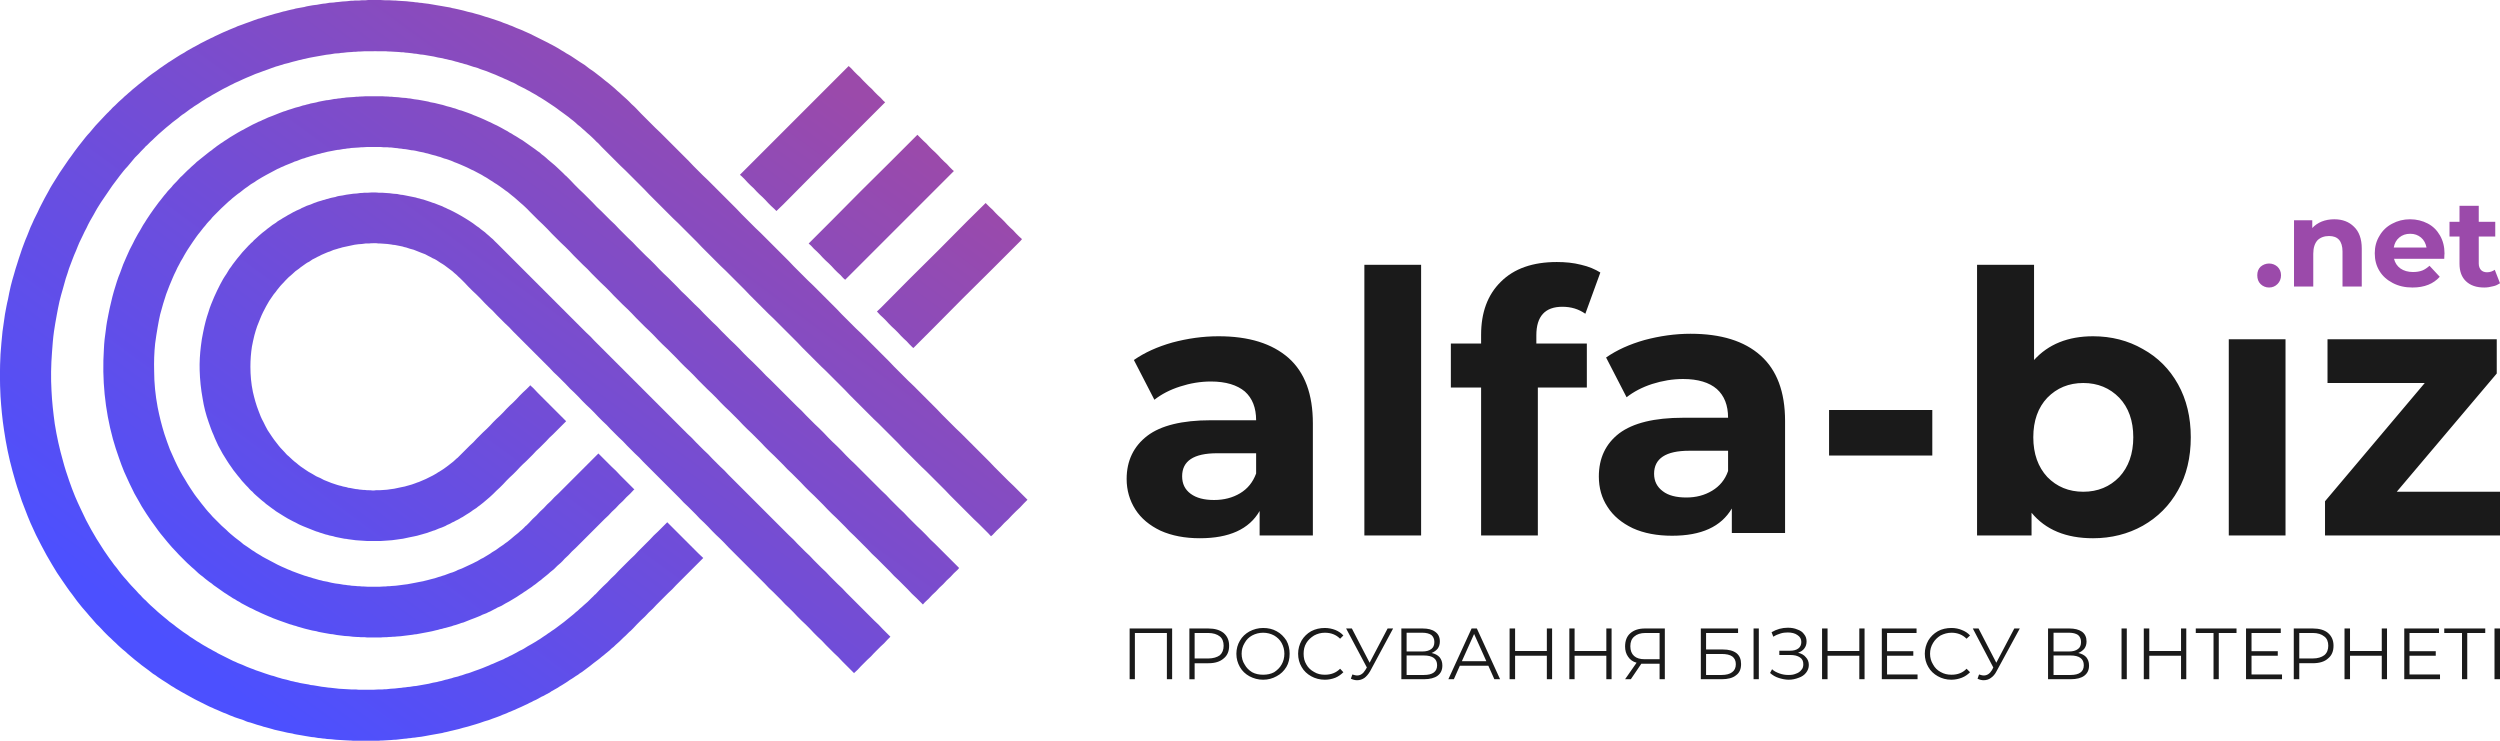 <svg xmlns="http://www.w3.org/2000/svg" width="377.983" height="111.999" viewBox="0 0 10001 2963"
     shape-rendering="geometricPrecision" text-rendering="geometricPrecision" image-rendering="optimizeQuality"
     fill-rule="evenodd" clip-rule="evenodd">
    <defs>
        <style>.fil0{fill:#1a1a1a;fill-rule:nonzero}</style>
        <linearGradient id="id0" gradientUnits="userSpaceOnUse" x1="1050.88" y1="2857.31" x2="3059.16" y2="106.31">
            <stop offset="0" stop-color="#4c50ff"/>
            <stop offset="1" stop-color="#9b4aaa"/>
        </linearGradient>
    </defs>
    <g id="Слой_x0020_1">
        <path class="fil0"
              d="M4689 2514v203h-21v-185h-128v185h-21v-203h170zm145 0c26 0 46 6 61 18 15 13 22 30 22 51 0 22-7 39-22 51-15 13-35 19-61 19h-55v64h-21v-203h76zm-1 120c20 0 36-5 47-13 10-9 15-22 15-38s-5-29-15-37c-11-9-27-14-47-14h-54v102h54zm220 85c-20 0-38-5-55-14-16-9-29-21-38-37s-14-33-14-53c0-19 5-37 14-52 9-16 22-28 38-37 17-9 35-14 55-14s38 4 54 13c17 9 29 22 39 37 9 16 13 34 13 53 0 20-4 38-13 53-10 16-22 28-39 37-16 9-34 14-54 14zm0-20c16 0 31-3 44-10 12-8 23-18 30-31 7-12 11-27 11-43s-4-30-11-43-18-23-30-30c-13-7-28-11-44-11s-31 4-44 11-23 17-30 30c-8 13-12 27-12 43s4 31 12 43c7 13 17 23 30 31 13 7 28 10 44 10zm247 20c-20 0-39-5-55-14s-29-21-38-37c-9-15-14-33-14-53 0-19 5-37 14-53 9-15 22-28 38-37 17-9 35-13 55-13 15 0 29 3 42 8 12 5 23 12 32 22l-13 13c-16-16-36-24-61-24-16 0-30 4-43 11-13 8-24 18-31 30-8 13-11 27-11 43s3 30 11 43c7 13 18 23 31 30 13 8 27 11 43 11 25 0 45-8 61-24l13 14c-9 9-20 17-32 22-13 5-27 8-42 8zm273-205l-92 171c-7 12-15 21-23 27-9 6-19 9-29 9-8 0-16-2-25-6l6-17c7 2 13 4 19 4 13 0 24-7 33-22l6-10-83-156h23l71 137 72-137h22zm154 98c14 3 25 9 32 17 7 9 11 19 11 33 0 18-6 31-19 41-12 9-31 14-55 14h-90v-203h85c21 0 38 4 50 13 13 9 19 22 19 39 0 11-3 21-9 29-6 7-14 13-24 17zm-100-6h63c15 0 27-3 36-10 8-6 12-15 12-28 0-12-4-21-12-28-9-6-21-9-36-9h-63v75zm69 94c35 0 53-13 53-39s-18-39-53-39h-69v78h69zm258-37h-114l-24 54h-22l93-203h21l93 203h-23l-24-54zm-8-18l-49-109-49 109h98zm263-131v203h-21v-94h-127v94h-22v-203h22v90h127v-90h21zm238 0v203h-21v-94h-127v94h-21v-203h21v90h127v-90h21zm213 0v203h-21v-62h-73l-42 62h-23l46-66c-15-4-26-12-34-24-8-11-12-25-12-41 0-23 7-41 21-53 15-13 34-19 59-19h79zm-138 71c0 17 5 30 15 39s24 13 43 13h59v-105h-57c-19 0-34 5-44 14-11 9-16 22-16 39zm282-71h149v18h-128v66h67c24 0 42 5 55 15 12 10 18 24 18 43 0 20-6 35-20 45-13 11-33 16-58 16h-83v-203zm83 186c19 0 33-4 42-11 10-7 15-18 15-32s-5-24-14-31c-10-7-24-10-43-10h-62v84h62zm128-186h21v203h-21v-203zm178 97c13 3 24 9 31 18 8 8 12 19 12 31s-4 22-11 31-17 16-29 20c-13 5-26 8-40 8s-27-3-40-7-25-11-35-20l8-15c8 8 19 13 30 17s23 6 35 6c11 0 21-1 30-5 9-3 17-8 22-15 6-6 8-14 8-23 0-12-4-21-13-27-10-7-23-10-40-10h-43v-17h42c15 0 26-3 34-9s12-15 12-26c0-12-5-21-16-28-10-7-23-10-38-10-10 0-20 1-29 4-10 3-20 7-29 13l-7-18c20-12 42-18 65-18 14 0 27 2 38 7 12 4 21 10 27 19 7 8 10 18 10 29s-3 20-9 28-14 13-25 17zm266-97v203h-21v-94h-127v94h-22v-203h22v90h127v-90h21zm212 184v19h-143v-203h139v18h-118v73h105v18h-105v75h122zm135 21c-20 0-38-5-54-14s-29-21-38-37c-9-15-14-33-14-53 0-19 5-37 14-53 9-15 22-28 38-37s35-13 55-13c15 0 29 3 41 8 13 5 24 12 33 22l-14 13c-16-16-36-24-60-24-16 0-30 4-44 11-13 8-23 18-30 30-8 13-12 27-12 43s4 30 12 43c7 13 17 23 30 30 14 8 28 11 44 11 25 0 45-8 60-24l14 14c-9 9-20 17-33 22s-27 8-42 8zm274-205l-93 171c-6 12-14 21-23 27-8 6-18 9-29 9-7 0-16-2-24-6l6-17c7 2 13 4 19 4 13 0 24-7 33-22l5-10-82-156h23l71 137 72-137h22zm234 98c14 3 25 9 32 17 7 9 11 19 11 33 0 18-6 31-19 41-12 9-30 14-55 14h-90v-203h85c21 0 38 4 51 13 12 9 18 22 18 39 0 11-3 21-9 29-6 7-14 13-24 17zm-99-6h62c15 0 27-3 36-10 8-6 12-15 12-28 0-12-4-21-12-28-9-6-21-9-36-9h-62v75zm68 94c35 0 53-13 53-39s-18-39-53-39h-68v78h68zm204-186h21v203h-21v-203zm259 0v203h-21v-94h-127v94h-22v-203h22v90h127v-90h21zm201 18h-71v185h-21v-185h-71v-18h163v18zm182 166v19h-144v-203h139v18h-117v73h105v18h-105v75h122zm123-184c26 0 47 6 61 18 15 13 22 30 22 51 0 22-7 39-22 51-14 13-35 19-61 19h-54v64h-22v-203h76zm0 120c20 0 35-5 46-13 11-9 16-22 16-38s-5-29-16-37c-11-9-26-14-46-14h-54v102h54zm297-120v203h-21v-94h-127v94h-22v-203h22v90h127v-90h21zm212 184v19h-143v-203h139v18h-118v73h105v18h-105v75h122zm181-166h-72v185h-21v-185h-71v-18h164v18zm37-18h22v203h-22v-203z"/>
        <path d="M16 1720c-7-45-11-90-14-135-3-56-3-112 0-168 2-30 5-61 8-91 3-23 7-47 10-70 4-20 7-40 12-59 3-18 7-35 11-53 4-16 8-31 13-47 4-14 8-29 13-43 4-13 8-26 13-40 4-12 8-25 13-37 4-12 9-23 14-35 4-11 9-22 13-33 5-11 10-21 14-31l15-30c4-10 9-19 14-29 5-9 9-18 14-27l15-27c4-8 9-17 14-25l15-24 15-24c5-7 10-15 15-22 5-8 10-15 15-22 4-7 10-14 15-21l15-21c5-7 10-13 15-20 5-6 10-13 15-19s10-13 15-19 10-12 16-18l15-18c5-6 10-12 15-17 5-6 11-11 16-17 5-5 10-11 15-16 5-6 11-11 16-16 1-2 3-4 5-5 3-4 7-7 10-11 6-5 11-10 16-15s10-10 16-15c5-4 10-9 15-14 6-5 11-9 16-14 5-4 11-9 16-14 5-4 10-8 16-13 5-4 10-9 16-13l15-12c6-5 11-9 16-13 6-4 11-8 16-12 6-4 11-8 16-11 6-4 11-8 16-12 6-4 11-7 16-11 6-4 11-7 16-11 6-3 11-7 16-10 6-4 11-7 17-11 5-3 10-6 16-10 5-3 10-6 16-9 5-4 11-7 16-10s11-6 16-9c6-3 11-6 17-9 5-3 10-6 16-9 5-3 11-5 16-8 6-3 11-6 16-8 6-3 11-6 17-8 5-3 11-6 16-8 6-3 11-5 17-8 5-2 10-5 16-7 5-2 11-5 16-7 6-2 11-5 17-7 5-2 11-4 16-7 6-2 11-4 17-6 5-2 11-4 16-6 6-2 11-4 17-6 5-2 11-4 16-6 6-2 12-4 17-6 6-1 11-3 17-5 5-2 11-3 16-5 6-2 11-3 17-5s11-3 17-5c5-1 11-3 16-4 6-2 11-3 17-5 6-1 11-2 17-4 5-1 11-3 17-4 5-1 11-2 16-4 6-1 12-2 17-3 6-1 11-2 17-3 6-2 11-3 17-4 5-1 11-2 17-3 5-1 11-1 17-2 5-1 11-2 16-3 6-1 12-2 17-2 6-1 12-2 17-3 6 0 12-1 17-1 6-1 12-2 17-2 6-1 12-1 17-2 6 0 12-1 17-1 6-1 12-1 17-2 6 0 12 0 17-1h17c6-1 12-1 17-1 6 0 12 0 18-1h51c6 0 12 1 17 1h17c6 0 12 1 18 1 5 0 11 0 17 1 6 0 11 1 17 1s12 1 17 1c6 1 12 1 18 2 6 0 11 1 17 2 6 0 12 1 17 2 6 0 12 1 18 2s11 1 17 2l18 3c6 1 11 2 17 3l18 3c5 1 11 2 17 3l18 3c5 2 11 3 17 4s12 3 18 4 11 3 17 4c6 2 12 3 18 5 6 1 12 3 18 4 5 2 11 3 17 5s12 3 18 5l18 6c5 1 11 3 17 5l18 6 18 6c6 2 12 4 18 7 6 2 12 4 17 6 6 3 12 5 18 7 6 3 12 5 18 8 6 2 12 5 18 7 6 3 12 5 18 8s12 5 18 8l18 9 18 9 18 9 18 9c6 3 12 7 19 10 6 3 12 7 18 10 6 4 12 7 18 11 6 3 12 7 18 11 6 3 12 7 19 11l18 12 18 12c6 4 13 8 19 12 6 5 12 9 18 14 6 4 13 9 19 13 6 5 12 9 18 14 7 5 13 10 19 15s12 10 19 15l18 15c7 6 13 11 19 17 6 5 13 11 19 17s13 11 19 17 13 12 19 19c4 3 7 7 11 10l8 8 19 20 19 19 19 19 19 19 20 19 19 19 19 19 19 19 19 19 19 19 19 19 19 20 19 19 19 19 20 19 19 19 19 19 19 19 19 19 19 19 19 19 19 20 19 19 19 19 19 19 20 19 19 19 19 19 19 19 19 19 19 19 19 19 19 20 19 19 19 19 19 19 20 19 19 19 19 19 19 19 19 19 19 19 19 20 19 19 19 19 19 19 20 19 19 19 19 19 19 19 19 19 19 19 19 19 19 20 19 19 19 19 19 19 20 19 19 19 19 19 19 19 19 19 19 19 19 20 19 19 19 19 19 19 20 19 19 19 19 19 19 19 19 19 19 19 19 19 19 20 19 19 19 19 19 19 20 19 19 19 19 19 18 18-15 15-15 16-16 15-16 16-15 16-16 15-15 16-16 15-15 16-7 6-11-12-19-19-19-19-20-19-19-19-19-19-19-19-19-19-19-19-19-20-19-19-19-19-19-19-19-19-20-19-19-19-19-19-19-19-19-19-19-20-19-19-19-19-19-19-19-19-20-19-19-19-19-19-19-19-19-19-19-19-19-20-19-19-19-19-19-19-19-19-20-19-19-19-19-19-19-19-19-19-19-20-19-19-19-19-19-19-19-19-19-19-20-19-19-19-19-19-19-19-19-19-19-20-19-19-19-19-19-19-19-19-20-19-19-19-19-19-19-19-19-19-19-20-19-19-19-19-19-19-19-19-20-19-19-19-19-19-19-19-19-19-19-19-19-20-19-19-19-19-19-19-19-19-20-19-19-19-19-19-19-19-19-19-14-15c-2-1-3-3-5-4-6-7-13-13-19-19s-13-12-19-17c-6-6-13-12-19-17-6-6-12-11-19-16-6-6-12-11-18-16-7-5-13-10-19-15-6-4-12-9-19-14-6-4-12-9-18-13-6-5-12-9-19-14l-18-12-18-12c-7-4-13-8-19-12-6-3-12-7-18-11-6-3-12-7-18-10-6-4-12-7-18-10-6-4-13-7-19-10l-18-9c-6-4-12-7-18-10-6-2-12-5-18-8s-12-6-18-8c-6-3-12-6-18-8-6-3-12-5-18-8-6-2-12-5-18-7s-11-5-17-7l-18-6c-6-2-12-4-18-7-6-2-12-3-18-5l-18-6c-5-2-11-4-17-5-6-2-12-4-18-5-6-2-12-4-18-5-5-2-11-3-17-5-6-1-12-2-18-4-6-1-11-2-17-4l-18-3c-6-1-11-3-17-4l-18-3c-6-1-11-2-17-3s-12-2-18-2c-5-1-11-2-17-3-6 0-12-1-17-2-6-1-12-1-18-2-6 0-11-1-17-2-6 0-12 0-17-1-6 0-12-1-18-1-5 0-11-1-17-1s-11 0-17-1h-35c-5 0-11-1-17 0h-34c-6 0-11 1-17 1s-11 0-17 1c-6 0-11 0-17 1-6 0-12 1-17 1-6 1-12 1-17 2-6 0-12 1-17 2-6 0-11 1-17 1-6 1-11 2-17 3s-11 1-17 2-11 2-17 3c-5 1-11 2-17 3-5 1-11 2-17 3-5 1-11 2-16 3-6 1-12 3-17 4-6 1-11 2-17 4-6 1-11 2-17 4-5 1-11 3-16 4-6 2-12 3-17 5-6 1-11 3-17 4-5 2-11 4-16 5-6 2-12 4-17 5-6 2-11 4-17 6-5 2-11 4-16 6-6 2-11 4-17 6-5 2-11 4-16 6-6 2-11 4-17 6-5 2-11 5-16 7-6 2-11 5-17 7-5 2-11 5-16 7-6 3-11 5-17 8-5 2-11 5-16 7-5 3-11 6-16 8-6 3-11 6-17 9-5 2-10 5-16 8-5 3-11 6-16 9-6 3-11 6-16 9-6 3-11 6-17 10-5 3-10 6-16 9-5 4-11 7-16 10-5 4-11 7-16 11-5 3-11 7-16 10-5 4-11 8-16 11-6 4-11 8-16 12s-11 8-16 11c-5 4-11 8-16 13-5 4-11 8-16 12s-11 8-16 13c-5 4-10 8-16 13-5 4-10 9-15 13-6 5-11 10-16 14-5 5-11 10-16 15s-10 10-16 15l-15 15-3 2c-4 5-8 9-13 14s-10 10-15 16l-16 16-15 18-15 18c-6 6-11 12-16 18s-10 13-15 19c-5 7-10 13-15 20s-10 14-15 20c-5 7-10 14-15 22-5 7-10 14-15 22-5 7-10 15-15 22l-15 24c-5 9-10 17-14 25-5 9-10 18-15 26-5 9-10 19-14 28-5 9-10 19-14 28-5 11-10 21-15 31-4 10-9 21-13 32-5 11-10 23-14 34-5 12-9 25-14 37-4 13-8 26-13 40-4 14-8 28-12 43-5 16-9 32-13 48-4 19-8 37-11 55-4 22-8 44-11 65-4 28-6 56-8 84-4 51-5 103-2 154 2 44 7 88 13 132 8 51 19 100 33 149 7 27 16 54 25 80 7 21 15 41 23 61 7 17 15 34 23 51 7 15 14 29 21 44l21 39 21 36 21 33c6 10 13 20 20 30 6 9 13 19 20 28 6 9 13 18 20 26 6 9 13 17 19 25 7 8 13 16 20 23 6 8 13 15 19 22 7 7 13 14 20 21 6 7 12 14 19 20 2 3 5 6 8 9s7 7 11 10c6 6 12 13 19 19 6 5 12 11 19 17 6 6 12 11 19 17l18 15c7 5 13 11 19 16 6 4 12 9 19 14 6 5 12 10 18 14 6 5 13 9 19 14l18 12c6 5 12 9 19 13l18 12c6 3 12 7 18 11s12 7 19 11c6 4 12 7 18 10 6 4 12 7 18 10 6 4 12 7 18 10l18 9 18 9 18 9c6 2 12 5 18 8 6 2 12 5 18 7 6 3 12 5 18 8 6 2 12 5 18 7s12 4 18 7l18 6c6 2 11 4 17 6l18 6c6 2 12 4 18 5l18 6c5 1 11 3 17 5 6 1 12 3 18 4 6 2 12 3 17 5 6 1 12 2 18 4 6 1 12 2 18 4 5 1 11 2 17 3l18 3c5 2 11 3 17 3l18 3c5 1 11 2 17 3s12 1 17 2c6 1 12 2 18 2 5 1 11 1 17 2s12 1 17 2c6 0 12 1 18 1 5 0 11 1 17 1s11 1 17 1h17c6 1 12 1 18 1h51c6 0 11-1 17-1h17c6-1 12-1 17-1 6-1 12-1 17-2 6 0 12-1 17-1 6-1 12-1 17-2 6 0 12-1 17-2 6 0 12-1 17-2 6 0 12-1 17-2 6-1 11-2 17-2 6-1 11-2 17-3s11-2 17-3c5-1 11-2 17-3 5-1 11-3 16-4 6-1 12-2 17-3 6-2 11-3 17-4 6-2 11-3 17-5 5-1 11-2 16-4 6-1 12-3 17-5 6-1 11-3 17-4 5-2 11-4 16-5 6-2 12-4 17-6 6-1 11-3 17-5 5-2 11-4 16-6 6-2 11-4 17-6 5-2 11-4 16-6 6-2 11-5 17-7 5-2 11-4 16-7 6-2 11-4 17-7 5-2 11-5 16-7 6-2 11-5 17-7 5-3 10-6 16-8 5-3 11-6 16-8 6-3 11-6 17-9 5-3 10-6 16-9 5-2 11-5 16-8s11-7 16-10c6-3 11-6 16-9 6-3 11-7 17-10 5-3 10-7 16-10 5-4 11-7 16-11 5-3 11-7 16-11 5-3 11-7 16-11 5-3 11-7 16-11s11-8 16-12 11-8 16-12 10-8 16-13c5-4 10-8 16-13 5-4 10-8 15-13 6-4 11-9 16-14 5-4 11-9 16-14 5-4 10-9 16-14l15-15c4-4 9-8 13-13l3-2 15-16 16-16 16-15 15-16 16-15 15-16 16-16 15-15 16-16 16-15 15-16 16-16 15-15 16-16 15-16 16-15 16-16 15-15 7-7 11 11 19 19 19 19 19 19 19 19 19 19 19 19 19 18-15 15-16 16-16 16-15 15-16 16-15 15-16 16-15 16-16 15-16 16-15 15-16 16-15 16-16 15-15 16-16 15-16 16-15 16-8 8-2 2c-2 2-4 3-6 5l-15 15c-6 5-11 10-16 15s-10 10-16 15c-5 4-10 9-15 14-6 4-11 9-16 14-5 4-11 9-16 13s-10 9-16 13c-5 4-10 9-16 13-5 4-10 8-16 12l-15 12c-6 4-11 8-16 12-6 4-11 8-16 12-6 3-11 7-16 11-6 3-11 7-17 11-5 3-10 7-16 10-5 4-10 7-16 11-5 3-10 6-16 10-5 3-11 6-16 10-5 3-11 6-16 9-6 3-11 6-16 10-6 3-11 6-17 9-5 3-10 6-16 8-5 3-11 6-16 9-6 3-11 6-17 8-5 3-10 6-16 8-5 3-11 6-16 8-6 3-11 5-17 8-5 2-11 5-16 7-5 3-11 5-16 7-6 3-11 5-17 7-5 3-11 5-16 7-6 2-11 4-17 7-5 2-11 4-16 6-6 2-11 4-17 6-5 2-11 4-16 6-6 2-12 3-17 5-6 2-11 4-17 6-5 2-11 3-16 5-6 2-11 3-17 5-5 2-11 3-17 5-5 1-11 3-16 4-6 2-11 3-17 5-6 1-11 3-17 4-5 1-11 3-17 4-5 1-11 3-16 4-6 1-11 2-17 4-6 1-11 2-17 3-5 1-11 2-17 3-5 1-11 2-17 3-5 1-11 2-16 3-6 1-12 2-17 3-6 1-12 1-17 2-6 1-11 2-17 2-6 1-11 2-17 2-6 1-11 2-17 2-6 1-11 1-17 2s-11 1-17 2c-6 0-11 0-17 1-6 0-11 1-17 1s-12 1-17 1c-6 0-12 0-17 1h-103c-6-1-12-1-17-1-6 0-12-1-18-1-5 0-11-1-17-1s-11-1-17-1c-6-1-12-1-18-2-5 0-11-1-17-1-6-1-11-2-17-2-6-1-12-2-18-2-5-1-11-2-17-3-6 0-12-1-17-2l-18-3c-6-1-11-2-17-3l-18-3c-6-1-11-2-17-4l-18-3c-6-1-12-3-17-4-6-1-12-3-18-4s-12-3-18-4c-5-2-11-3-17-5s-12-3-18-5c-6-1-12-3-17-5-6-2-12-3-18-5l-18-6c-6-2-12-4-18-5-6-2-11-4-17-7l-18-6-18-6c-6-3-12-5-18-7-6-3-12-5-18-8-6-2-12-4-18-7s-12-5-18-8c-6-2-12-5-18-8-6-2-12-5-18-8l-18-9-18-9-18-9c-6-3-12-7-18-10s-12-7-18-10-12-7-18-10c-7-4-13-8-19-11-6-4-12-8-18-11l-18-12c-6-4-13-8-19-12l-18-12c-6-5-12-9-19-13-6-5-12-9-18-14-6-4-12-9-19-14-6-4-12-9-18-14s-13-10-19-15-12-10-19-16c-6-5-12-10-18-16-7-5-13-11-19-16-7-6-13-12-19-18-7-6-13-12-19-18-6-5-12-11-18-17l-1-1c-7-7-13-13-19-20-7-7-13-14-20-20-6-7-13-15-19-22s-13-14-19-22c-7-8-13-15-20-23s-13-17-20-25c-6-9-13-17-19-26-7-9-14-18-20-27-7-10-14-20-20-29-7-11-14-21-21-31-7-11-13-22-20-33l-21-36-21-39c-7-14-15-29-22-43-7-16-15-32-22-48-8-18-15-37-22-55-9-22-17-44-24-67-10-28-18-57-26-86-15-54-26-109-34-164zM3534 403l7 6-62 62-115 115-116 116-115 116-27 26-9-9-12-11-12-12-11-12-12-12-12-11-12-12-11-12-12-11-12-12-11-12-12-12-8-7 76-76 116-116 115-115 116-116 12-12 11 10 11 12 12 12 12 11 11 12 12 12 12 12 12 11 11 12 12 12 12 11 11 12zm277 277l5 4-45 45-116 116-115 115-116 116-43 43-8-7-11-12-12-11-12-12-11-12-12-12-12-11-12-12-11-12-12-12-12-11-11-12-10-9 93-93 115-116 116-115 111-111 12 12 12 12 12 11 11 12 12 12 12 11 12 12 11 12 12 12 12 11 11 12 12 12zm277 276v1l-6 7-115 115-116 115-115 116-82 82-4-3-12-12-11-12-12-11-12-12-11-12-12-12-12-11-12-12-11-12-12-12-12-11-11-12-2-2 16-15 115-116 116-115 115-116 73-72 4 4 12 12 12 11 11 12 12 12 12 11 12 12 11 12 12 12 12 11 11 12 12 12 12 11zm-541 1576l15 15-12 12-13 14-14 13-13 13-13 13-13 14-14 13-13 13-13 13-13 14-14 13v1l-16-16-16-16-16-16-16-17-17-16-16-16-16-16-16-17-17-16-16-16-16-17-16-16-17-16-16-16-16-17-16-16-17-16-16-17-16-16-16-16-17-16-16-17-16-16-16-16-17-17-16-16-16-16-16-16-17-17-16-16-16-16-16-17-16-16-17-16-16-16-16-17-16-16-17-16-16-17-16-16-16-16-17-16-16-17-16-16-16-16-17-17-16-16-16-16-16-16-17-17-16-16-16-16-16-17-17-16-16-16-16-16-16-17-17-16-16-16-16-16-16-17-17-16-16-16-16-17-16-16-17-16-16-16-16-17-16-16-17-16-16-17-16-16-16-16-17-16-16-17-16-16-16-16-17-17-16-16-16-16-16-16-17-17-16-16-16-16-16-17-17-16-16-16-16-16-16-17-17-16-16-16-16-17-16-16-17-16-16-16-16-17-12-12c-2-1-3-3-4-4-6-5-11-10-16-15-6-5-11-9-16-14-6-4-11-8-16-12s-11-8-16-12c-5-3-10-7-16-10-5-3-10-7-15-10s-10-6-16-8c-5-3-10-6-15-8-5-3-10-5-15-8-5-2-11-4-16-6l-15-6-15-6c-5-1-10-3-15-4-5-2-10-3-15-5-5-1-10-2-15-4l-15-3-15-3c-5 0-10-1-15-2s-10-1-15-2c-4 0-9-1-14-1s-10-1-15-1-10 0-15-1h-14c-5 0-10 0-15 1h-14c-5 1-10 1-15 2-5 0-9 1-14 1-5 1-10 1-15 2-4 1-9 2-14 3s-9 2-14 3-10 2-14 3c-5 1-10 2-15 4-4 1-9 2-14 4-5 1-9 3-14 4-5 2-9 4-14 6-5 1-9 3-14 5s-9 4-14 6-9 4-14 7c-5 2-9 4-14 7-5 2-9 5-14 7-4 3-9 6-13 9-5 2-10 5-14 8-5 3-9 7-14 10-4 3-9 6-13 10-5 3-9 7-14 10-4 4-9 8-13 12-5 4-9 8-14 12l-9 9c-1 1-2 3-4 4-4 5-9 10-13 14-5 5-9 10-13 15-5 6-9 11-13 17-5 5-9 11-13 17s-9 13-13 19l-12 21c-4 8-8 16-12 23-5 9-8 18-12 27l-12 30c-4 12-8 24-11 36-4 15-7 31-10 46-4 26-6 53-6 80 0 34 3 68 10 101 6 26 13 52 23 77 5 14 11 29 19 43 5 11 11 22 17 33l18 27c5 8 11 15 17 23 5 7 11 14 16 20 6 6 11 12 17 18 2 3 5 5 7 8 3 3 6 6 9 8 5 5 11 10 16 15s11 9 16 13c5 5 11 9 16 13 5 3 10 7 16 11 5 3 10 7 15 10s11 6 16 9l15 9c5 2 10 5 16 7 5 3 10 5 15 8l15 6 15 6c5 2 10 3 15 5s10 3 16 5c5 1 10 2 15 4l15 3c4 2 9 3 14 3l15 3c5 1 10 2 15 2 5 1 10 2 15 2 5 1 10 1 15 1 4 1 9 1 14 1s10 0 15 1c5 0 10 0 14-1h15c5 0 10-1 15-1 4 0 9-1 14-1 5-1 10-1 14-2 5-1 10-1 15-2s9-2 14-3 10-2 14-3l15-3c4-1 9-3 14-4s9-3 14-4c5-2 9-3 14-5s10-4 14-5c5-2 10-4 14-6 5-2 10-4 14-6 5-2 9-5 14-7s9-5 14-7c5-3 9-5 14-8 4-3 9-6 13-8 5-3 10-6 14-9 5-3 9-7 14-10 4-3 9-7 13-10 5-4 9-7 14-11 4-4 9-8 13-12 2-1 4-3 6-5l8-8 13-13 13-13 13-13 14-13 13-14 13-13 13-13 14-13 13-13 13-14 13-13 14-13 13-13 13-14 13-13 14-13 13-13 13-14 13-13 14-13 13-13 2-3 14 13 16 17 16 16 16 16 16 16 17 17 16 16 16 16 16 16 1 1-14 14-13 13-13 13-13 13-14 13-13 14-13 13-13 13-14 13-13 14-13 13-13 13-14 13-13 13-13 14-13 13-14 13-13 13-13 14-13 13-14 13-10 10-3 3c-4 4-9 8-13 12-5 4-9 8-14 12-4 4-9 7-13 11-5 4-9 7-14 11-4 3-9 6-13 10-5 3-9 6-14 9-4 3-9 7-14 10-4 3-9 5-13 8-5 3-9 6-14 9-5 2-9 5-14 8-4 2-9 5-14 7-4 3-9 5-14 7-4 3-9 5-13 7-5 2-10 4-14 7-5 2-10 4-14 6-5 2-10 3-14 5-5 2-10 4-14 6-5 1-10 3-15 5-4 1-9 3-14 5-4 1-9 3-14 4-4 1-9 3-14 4s-9 3-14 4-10 2-14 3l-15 3c-4 1-9 2-14 3s-10 2-14 3c-5 1-10 1-15 2-4 1-9 1-14 2s-10 1-15 2c-4 0-9 1-14 1s-10 1-14 1c-5 0-10 1-15 1h-58c-5 0-10-1-15-1s-10-1-15-1-10-1-14-1c-5-1-10-1-15-2s-10-1-15-2-10-2-15-2l-15-3-15-3c-5-1-10-2-15-4l-15-3c-5-2-10-3-15-4-5-2-10-3-15-5-5-1-10-3-15-5-5-1-10-3-15-5l-15-6-15-6-15-6c-6-3-11-5-16-7-5-3-10-5-15-8-5-2-10-5-16-8-5-3-10-5-15-8l-15-9c-6-4-11-7-16-10s-11-7-16-10c-5-4-10-8-15-11-6-4-11-8-16-12-6-4-11-8-16-13-5-4-11-8-16-13s-11-9-16-14c-6-5-11-10-16-16-2-1-4-3-6-5-4-4-7-7-10-11-6-6-12-12-17-18-6-6-11-12-16-19-6-7-12-14-17-21-6-7-12-15-17-23-6-8-12-17-17-25-6-10-12-19-18-29l-18-33c-6-14-13-27-18-41-8-17-14-35-20-52-11-31-19-62-24-94-7-38-11-76-12-114-1-32 1-65 5-97 2-18 5-37 9-55 3-15 6-29 10-44 3-12 7-24 11-36 3-11 7-22 11-32s8-19 12-29c4-9 8-17 12-26l12-24c4-7 8-14 12-22 4-7 9-14 13-20 4-7 8-13 12-20 5-6 9-12 13-18s9-11 13-17 9-11 13-16 9-11 13-16 9-9 13-14c5-5 9-10 13-14 3-2 5-5 7-7s4-4 7-6c4-5 8-9 13-13 4-4 9-8 13-12 5-4 9-8 14-12 4-3 9-7 13-10 5-4 9-8 14-11 4-3 9-7 13-10 5-3 9-6 14-9 4-4 9-7 14-10 4-2 9-5 13-8 5-3 10-6 14-8 5-3 9-6 14-8 5-3 9-5 14-8 4-2 9-4 14-7 4-2 9-4 14-6 4-3 9-5 14-7 4-2 9-4 13-6 5-2 10-3 15-5 4-2 9-4 14-6 4-1 9-3 14-5 4-1 9-3 14-4 5-2 9-3 14-4 5-2 9-3 14-4 5-2 10-3 14-4l15-3c4-2 9-3 14-4s9-1 14-2l15-3c4-1 9-1 14-2s10-1 14-2c5 0 10-1 15-1 5-1 9-1 14-2 5 0 10 0 15-1h14c5 0 10-1 15-1h14c5 0 10 0 15 1h15c5 0 9 1 14 1s10 1 15 1c5 1 10 1 15 2 5 0 10 1 15 1 5 1 9 2 14 3 5 0 10 1 15 2l15 3 15 3 15 3c5 2 10 3 15 4 5 2 10 3 15 4 5 2 10 3 15 5s10 3 15 5 10 4 15 5l15 6c6 2 11 4 16 6 5 3 10 5 15 7 5 3 10 5 15 7 5 3 11 5 16 8s10 5 15 8 10 6 16 9l15 9c5 3 11 7 16 10s10 7 15 10c6 4 11 8 16 12 5 3 11 7 16 12 5 4 11 8 16 12 5 5 10 9 16 14 5 5 11 10 16 14 5 6 11 11 16 16l1 1 15 15 16 16 17 17 16 16 16 16 16 16 17 17 16 16 16 16 16 16 17 17 16 16 16 16 16 16 17 17 16 16 16 16 16 16 17 17 16 16 16 16 16 16 17 16 16 17 16 16 16 16 16 16 17 17 16 16 16 16 16 16 17 17 16 16 16 16 16 16 17 17 16 16 16 16 16 16 17 17 16 16 16 16 16 16 17 17 16 16 16 16 16 16 17 16 16 17 16 16 16 16 17 16 16 17 16 16 16 16 17 16 16 17 16 16 16 16 16 16 17 17 16 16 16 16 16 16 17 17 16 16 16 16 16 16 17 17 16 16 16 16 16 16 17 16 16 17 16 16 16 16 17 16 16 17 16 16 16 16 17 16 16 17 16 16 16 16 17 16 16 17 16 16 16 16 16 16 17 17 16 16 16 16 16 16 17 16 16 17 16 16zm282-268l8 8-6 7-15 14-14 15-15 14-14 15-15 14-14 15-15 14-14 15-15 14-8 9-8-8-18-18-18-17-17-18-18-18-18-18-18-17-17-18-18-18-18-18-18-18-18-17-17-18-18-18-18-18-18-18-18-17-17-18-18-18-18-18-18-17-18-18-17-18-18-18-18-18-18-17-18-18-17-18-18-18-18-18-18-17-17-18-18-18-18-18-18-17-18-18-17-18-18-18-18-18-18-17-18-18-17-18-18-18-18-18-18-17-18-18-17-18-18-18-18-17-18-18-18-18-17-18-18-18-18-17-18-18-17-18-18-18-18-18-18-17-18-18-17-18-18-18-18-17-18-18-18-18-17-18-18-18-18-17-18-18-18-18-17-18-18-18-18-17-18-18-18-18-17-18-18-17-18-18-18-18-17-18-18-18-18-17-18-18-18-18-17-18-18-18-18-17-18-18-18-18c-5-6-11-11-17-17s-12-11-18-16-12-11-18-16c-5-5-11-9-17-14s-11-9-17-14c-6-4-12-8-18-13-5-4-11-8-17-12s-11-8-17-11c-6-4-11-8-17-11-6-4-11-7-17-11-6-3-11-6-17-10-6-3-11-6-17-9s-11-6-17-9c-6-2-11-5-17-8-5-3-11-5-17-8-5-2-11-5-16-7-6-2-11-5-17-7s-11-4-17-7c-5-2-11-4-16-6-6-2-11-4-17-5-5-2-11-4-16-6-6-1-11-3-17-5-5-1-11-3-16-4-6-2-11-3-17-5-5-1-11-2-16-4-6-1-11-2-16-3-6-1-11-3-17-4-5-1-11-2-16-2-5-1-11-2-16-3-6-1-11-2-17-2-5-1-10-2-16-2-5-1-10-2-16-2-5-1-11-1-16-2-5 0-11 0-16-1h-16c-6-1-11-1-16-1h-48c-5 0-11 1-16 1s-11 0-16 1c-5 0-11 1-16 1s-10 1-16 1c-5 1-10 2-16 2-5 1-10 2-15 2-6 1-11 2-16 3-5 0-11 1-16 2l-15 3c-6 1-11 2-16 3s-11 3-16 4-10 2-15 4c-6 1-11 2-16 4-5 1-10 3-15 4-6 2-11 3-16 5-5 1-10 3-15 5-6 1-11 3-16 5l-15 6c-5 1-11 3-16 6l-15 6-15 6c-5 3-11 5-16 7-5 3-10 5-15 7-5 3-10 5-15 8s-10 5-15 8-10 5-15 8c-6 3-11 6-16 9l-15 9c-5 3-10 6-15 10l-15 9c-5 4-10 7-15 11-5 3-10 7-14 10l-15 12c-5 3-10 7-15 11l-15 12c-5 5-10 9-15 13s-9 9-14 13c-5 5-10 9-15 14l-12 12-2 2-15 15c-5 5-10 10-14 16-5 5-10 10-15 16-4 6-9 11-14 17s-9 12-14 18-10 12-14 18c-5 7-10 14-14 20-5 7-9 14-14 21s-9 14-14 22c-4 7-9 15-13 23-5 8-10 16-14 25-5 8-9 17-13 26-5 9-9 19-13 28-5 11-9 21-13 31-5 12-9 23-13 34-4 13-8 25-12 38-4 14-8 28-12 43-4 17-7 34-10 51-4 22-7 43-10 65-4 37-5 74-4 110 0 49 5 97 14 145 7 36 16 72 27 107 7 21 14 41 22 62 7 16 14 32 21 47 6 13 13 27 20 40 6 11 13 23 20 34 6 10 12 21 19 31l18 27c6 9 13 17 19 25s12 16 18 23c6 8 12 15 18 22 6 6 12 13 18 20l18 18 5 5 13 13c6 5 12 11 18 16 6 6 11 11 17 16l18 15c6 4 11 9 17 13 6 5 12 9 17 14l18 12c5 4 11 8 17 12 6 3 11 7 17 11 6 3 11 7 17 10 6 4 11 7 17 10s11 6 17 9 11 6 17 9c5 3 11 6 17 9 5 2 11 5 17 8 5 2 11 5 16 7 6 3 11 5 17 7 6 3 11 5 17 7 5 2 11 4 16 6 6 2 11 4 17 6 5 2 11 4 16 5 6 2 11 4 17 5 5 2 11 4 16 5 6 2 11 3 17 5 5 1 11 2 16 4 6 1 11 2 17 3 5 1 10 3 16 4 5 1 11 2 16 3 6 1 11 1 16 2 6 1 11 2 17 3 5 0 10 1 16 2 5 0 11 1 16 2 5 0 11 1 16 1 5 1 11 1 16 1 6 1 11 1 16 1 6 0 11 1 16 1h48c6 0 11-1 16-1 6 0 11 0 16-1 5 0 11 0 16-1 5 0 11-1 16-1 5-1 10-1 16-2 5-1 10-1 15-2 6-1 11-1 16-2s11-2 16-3 10-2 16-3l15-3c6-1 11-2 16-3s10-3 16-4c5-1 10-3 15-4s11-3 16-4c5-2 10-3 15-5 5-1 11-3 16-5 5-1 10-3 15-5s10-4 16-6c5-1 10-3 15-5s10-4 15-7c5-2 11-4 16-6s10-5 15-7 10-5 15-7 10-5 15-7c6-3 11-6 16-8l15-9c5-2 10-5 15-8l15-9c5-3 10-6 15-10l15-9c5-4 10-7 15-11 5-3 10-7 15-10 5-4 10-8 15-11l15-12c5-4 9-8 14-12l15-12c5-5 10-9 15-13 5-5 10-9 14-14 1-1 3-2 4-3l11-11 14-15 15-14 14-15 15-14 14-15 15-14 14-15 15-14 15-15 14-14 15-15 14-14 15-15 14-14 15-15 14-14 15-15 14-14 15-15 1-1 16 16 18 18 18 18 18 17 17 18 18 18 18 18 18 18 3 3-3 2-14 15-15 14-14 15-15 14-14 15-15 14-14 15-15 14-14 14-15 15-14 14-15 15-14 14-15 15-14 14-15 15-15 14-14 15-15 14-10 11c-1 1-3 2-4 4-5 4-10 9-15 13l-14 14-15 12c-5 5-10 9-15 13l-15 12c-4 4-9 8-14 11l-15 12c-5 3-10 7-15 11-5 3-10 7-15 10-5 4-10 7-15 10-5 4-10 7-15 10s-10 7-15 10l-15 9-15 9c-5 3-10 5-15 8l-15 9c-5 2-10 5-16 7-5 3-10 6-15 8-5 3-10 5-15 8-5 2-10 4-15 7-5 2-10 4-16 6-5 3-10 5-15 7l-15 6c-5 2-10 4-16 6l-15 6-15 6c-6 1-11 3-16 5s-10 3-15 5c-6 1-11 3-16 5-5 1-10 3-15 4-6 2-11 3-16 4-5 2-10 3-16 4-5 2-10 3-15 4s-11 3-16 4l-15 3c-6 1-11 2-16 3s-11 2-16 3-10 2-16 3c-5 0-10 1-15 2-6 1-11 1-16 2s-11 1-16 2-10 1-16 2c-5 0-10 1-15 1-6 1-11 1-16 1-6 1-11 1-16 1-6 1-11 1-16 1s-11 0-16 1h-48c-5 0-11 0-16-1h-16c-5-1-11-1-16-1-6 0-11-1-16-1-6-1-11-1-16-2-6 0-11-1-17-1-5-1-10-1-16-2-5-1-11-1-16-2s-11-2-16-3c-6 0-11-1-16-2-6-1-11-2-17-3-5-1-11-2-16-3s-11-2-16-4c-6-1-11-2-17-3-5-1-11-3-16-4-6-1-11-3-16-4-6-2-11-3-17-5-5-1-11-3-16-5-6-1-11-3-17-5-5-1-11-3-16-5-6-2-11-4-17-6s-11-4-17-6c-5-2-11-4-16-6-6-2-11-4-17-7-5-2-11-4-17-7-5-2-11-5-16-7-6-3-12-5-17-8-6-2-11-5-17-8s-11-6-17-8c-5-3-11-6-17-9-5-3-11-6-17-9-5-4-11-7-17-10-5-4-11-7-17-10-5-4-11-7-17-11-5-4-11-7-17-11-5-4-11-8-17-12s-11-8-17-12-12-8-17-13c-6-4-12-8-18-13-6-4-11-9-17-14-6-4-12-9-18-14-5-5-11-10-17-16-6-5-12-10-18-16-6-5-12-11-17-16l-12-12-6-6c-6-6-12-12-18-19-6-6-12-13-18-19l-18-21c-6-7-12-15-18-22-7-8-13-16-19-24s-12-16-18-25c-7-9-13-18-19-27s-13-19-19-29c-7-10-13-21-19-32-7-12-14-24-20-35-7-14-13-27-20-41-7-15-14-30-21-46-7-18-15-37-21-56-9-25-17-50-24-75-32-117-44-239-36-360 1-26 4-52 8-78 2-20 6-40 10-60 3-17 7-33 11-50 3-14 7-29 11-43l12-39c4-12 8-24 13-35l12-33c4-10 9-20 13-30s9-19 13-29c5-9 9-18 14-27 4-8 8-17 13-25 4-8 9-16 14-24 4-8 9-15 13-23 5-7 9-14 14-22 5-7 9-14 14-21 4-6 9-13 14-20 4-6 9-12 14-19 4-6 9-12 14-18s9-12 14-18 10-11 14-17c5-5 10-11 15-16 4-6 9-11 14-16s10-10 15-16c4-5 9-10 14-14l1-1 14-14c4-4 9-9 14-13 5-5 10-10 15-14s10-9 14-13l15-12 15-12 15-12c5-4 10-8 15-11 5-4 9-8 14-11 5-4 10-8 15-11 5-4 10-7 15-10 5-4 10-7 15-10s10-7 15-10l15-9 15-9c5-3 10-6 16-9 5-2 10-5 15-8s10-5 15-8 10-5 15-8c5-2 10-5 15-7 5-3 10-5 16-7 5-3 10-5 15-7s10-5 15-7 10-4 16-6l15-6 15-6c5-2 11-4 16-6 5-1 10-3 15-5s10-3 16-5c5-2 10-3 15-5 5-1 10-3 16-4 5-2 10-3 15-5 5-1 11-2 16-4 5-1 10-2 15-4 6-1 11-2 16-3s10-2 16-4l15-3c6-1 11-2 16-3 5 0 10-1 16-2l15-3c6 0 11-1 16-2 5 0 11-1 16-2 5 0 11-1 16-2 5 0 10-1 16-1 5 0 10-1 16-1 5-1 10-1 15-1 6-1 11-1 16-1 6 0 11-1 16-1h64c6 0 11 1 16 1 6 0 11 0 16 1 6 0 11 0 16 1 6 0 11 1 17 1 5 1 10 1 16 2 5 0 10 1 16 1 5 1 11 2 16 2 5 1 11 2 16 3 6 1 11 1 16 2 6 1 11 2 17 3 5 1 11 2 16 3 6 1 11 2 16 4 6 1 11 2 17 3 5 1 11 3 16 4 6 1 11 3 17 4 5 2 11 3 16 5 5 1 11 3 16 4 6 2 11 4 17 5 5 2 11 4 16 6 6 1 12 3 17 5 6 2 11 4 17 6 5 2 11 4 16 6 6 3 11 5 17 7 5 2 11 5 17 7 5 2 11 5 16 7 6 3 11 5 17 8 6 2 11 5 17 8 5 3 11 5 17 8 5 3 11 6 17 9 5 3 11 6 16 9 6 3 12 6 17 10 6 3 12 6 17 10 6 3 12 7 17 10 6 4 12 8 18 11 5 4 11 8 17 12s11 8 17 12 12 8 17 12c6 5 12 9 18 13 5 5 11 10 17 14 6 5 12 10 17 15l18 15c6 5 12 10 17 15 6 6 12 11 18 17 5 5 11 10 16 16l2 1 18 18 17 18 18 18 18 17 18 18 18 18 17 18 18 17 18 18 18 18 18 17 17 18 18 18 18 18 18 17 17 18 18 18 18 18 18 17 18 18 17 18 18 18 18 17 18 18 18 18 17 18 18 17 18 18 18 18 18 17 17 18 18 18 18 18 18 17 17 18 18 18 18 18 18 17 18 18 17 18 18 18 18 17 18 18 18 18 17 18 18 17 18 18 18 18 17 17 18 18 18 18 18 18 18 17 17 18 18 18 18 18 18 17 18 18 17 18 18 18 18 17 18 18 17 18 18 18 18 17 18 18 18 18 17 17 18 18 18 18 18 18 18 17 17 18 18 18 18 18 18 17 17 18 18 18 18 18 18 17 18 18 17 18 18 17 18 18 18 18 18 18 17 17 18 18z"
              fill="url(#id0)" fill-rule="nonzero"/>
        <path class="fil0"
              d="M10001 1967v175h-700v-137l399-473h-389v-175h677v137l-400 473zm-1085-610h227v785h-227zm-543-12c73 0 140 17 199 51 60 33 107 80 141 141s51 132 51 212c0 81-17 152-51 212-34 61-81 108-141 142-59 33-126 50-199 50-108 0-190-34-246-102v91h-218V1059h228v381c57-63 136-95 236-95zm-39 622c58 0 106-20 144-59 37-40 56-93 56-159s-19-119-56-158c-38-39-86-59-144-59s-106 20-144 59c-37 39-56 92-56 158s19 119 56 159c38 39 86 59 144 59zm-1017-327h413v182h-413zm-554-305c122 0 215 29 280 87s98 145 98 262v448h-213v-98c-43 73-122 109-239 109-60 0-113-10-157-30-44-21-78-49-101-85-24-36-35-77-35-122 0-73 27-131 82-173 55-41 140-62 255-62h180c0-50-15-88-45-115-30-26-75-40-135-40-42 0-83 7-124 20-40 13-74 31-102 53l-82-159c43-30 94-53 154-70 60-16 121-25 184-25zm-17 655c39 0 73-9 103-27s52-44 64-79v-81h-156c-93 0-140 31-140 92 0 30 12 53 35 70 22 17 54 25 94 25zm-600-616h202v176h-196v592h-227v-592h-121v-176h121v-35c0-89 26-160 79-212 53-53 128-79 224-79 34 0 66 3 97 11 31 7 56 18 77 31l-60 165c-27-19-57-28-92-28-69 0-104 38-104 114v33zm-688-315h227v1083h-227zm-583 286c121 0 214 29 280 87 65 58 97 145 97 262v448h-213v-98c-42 73-122 109-239 109-60 0-112-10-157-30-44-21-78-49-101-85s-35-77-35-122c0-73 28-131 83-173 54-41 139-62 254-62h181c0-50-15-88-45-115-31-26-76-40-136-40-42 0-83 7-123 20-41 13-75 31-103 53l-82-159c43-30 94-53 154-70 60-16 121-25 185-25zm-18 655c39 0 74-9 104-27s51-44 64-79v-81h-156c-94 0-140 31-140 92 0 30 11 53 34 70s54 25 94 25z"/>
        <path d="M9077 1150c-13 0-25-5-34-14s-13-21-13-35 4-25 13-34c9-8 21-13 34-13 14 0 25 5 34 13 9 9 14 20 14 34s-5 26-14 35-20 14-34 14zm261-273c33 0 59 10 79 30 20 19 31 48 31 87v152h-77v-140c0-21-5-37-14-47s-22-15-40-15c-19 0-35 6-46 17-11 12-17 30-17 54v131h-77V881h73v31c10-11 23-20 38-26s32-9 50-9zm441 137c0 1-1 8-1 21h-201c4 16 12 29 26 39 13 9 30 14 50 14 14 0 26-2 37-6 10-4 20-11 29-19l41 44c-25 28-61 43-109 43-30 0-56-6-79-18s-41-28-53-48c-13-21-19-44-19-71 0-26 6-49 19-70 12-21 29-37 50-48 22-12 46-18 72-18s50 6 71 17 37 27 49 48 18 45 18 72zm-137-79c-18 0-32 5-44 15s-19 23-22 40h131c-3-16-10-30-22-40s-26-15-43-15zm359 198c-8 5-17 10-28 12-11 3-23 5-35 5-31 0-55-8-73-25-17-16-26-39-26-70V946h-40v-59h40v-64h77v64h66v59h-66v108c0 11 3 19 9 26 6 6 14 9 24 9 12 0 23-4 31-10l21 54z"
              fill="#9b4aaa" fill-rule="nonzero"/>
    </g>
</svg>
